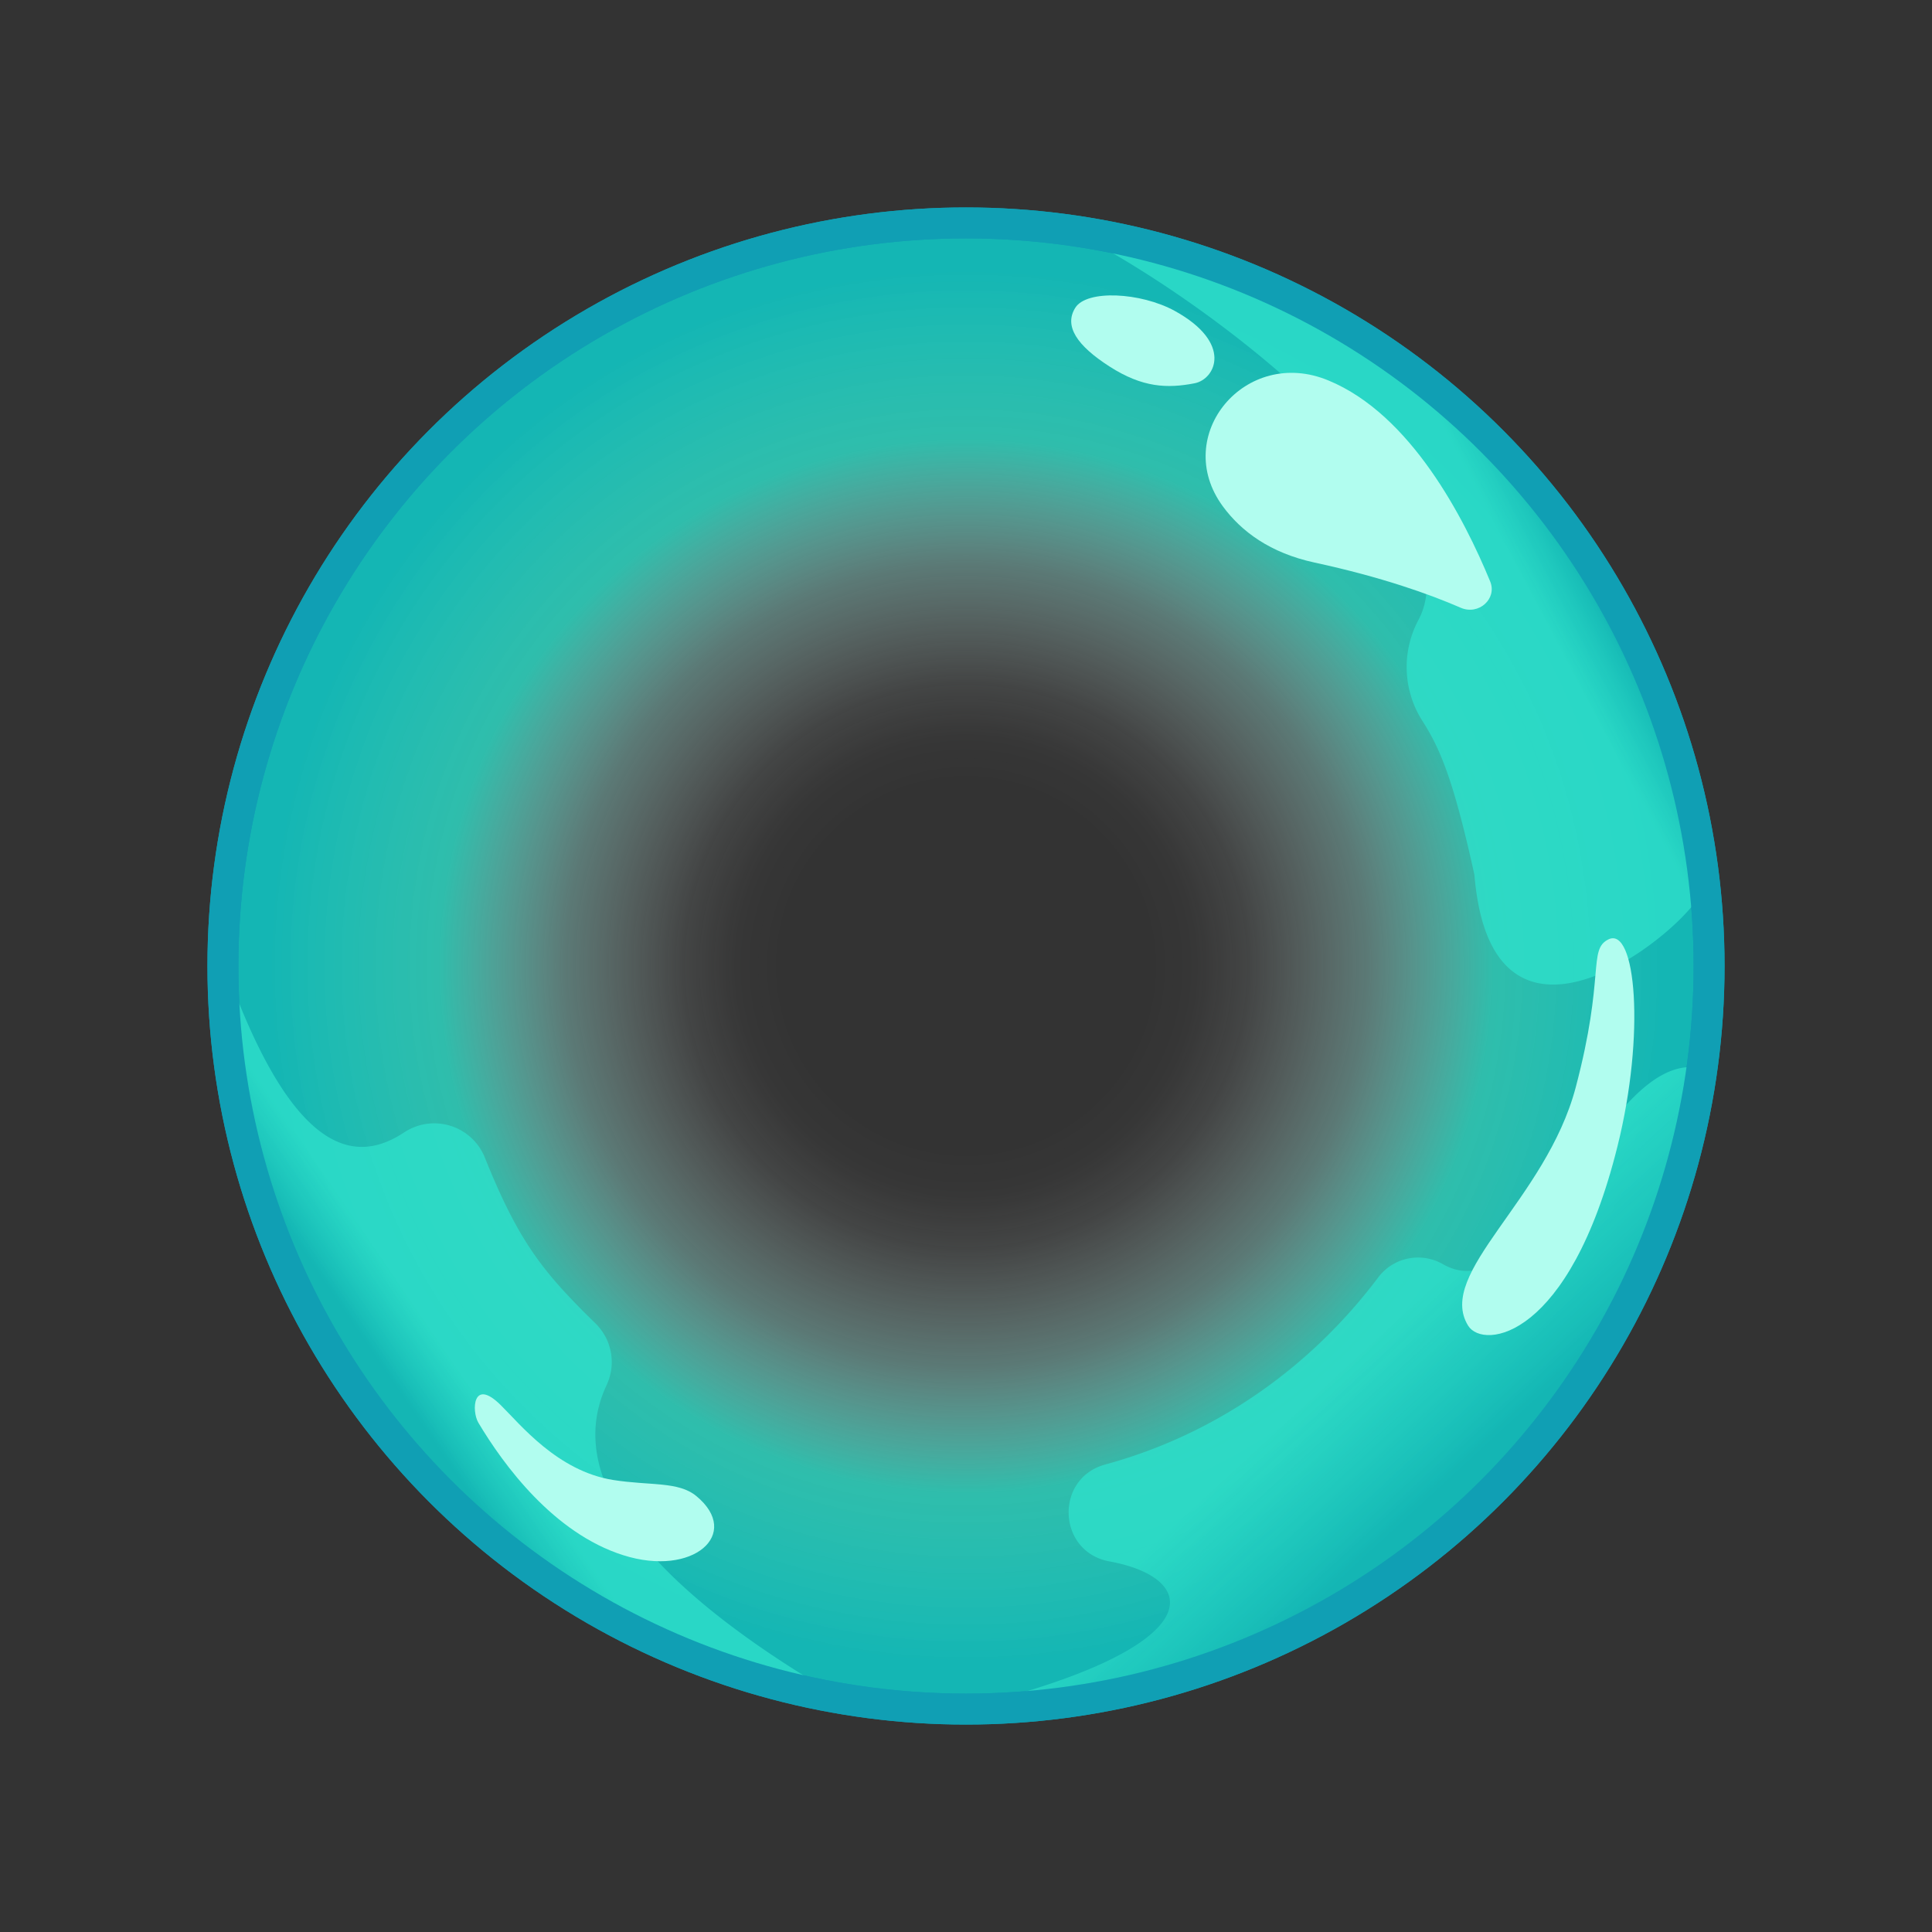 <svg id="orb" xmlns="http://www.w3.org/2000/svg" xmlns:xlink="http://www.w3.org/1999/xlink" viewBox="0 0 624 624">
  <rect x="0" y="0" width="624" height="624" fill="#333333" stroke="none"/>
  <defs>
    <radialGradient id="radial-gradient" cx="312" cy="312" r="240" gradientUnits="userSpaceOnUse">
      <stop offset="0.25" stop-color="#fff" stop-opacity="0"/>
      <stop offset="0.31" stop-color="#f9fefd" stop-opacity="0.02"/>
      <stop offset="0.38" stop-color="#e7fbf9" stop-opacity="0.09"/>
      <stop offset="0.45" stop-color="#c9f7f1" stop-opacity="0.21"/>
      <stop offset="0.54" stop-color="#9ff1e7" stop-opacity="0.37"/>
      <stop offset="0.62" stop-color="#6ae9d9" stop-opacity="0.57"/>
      <stop offset="0.71" stop-color="#2ee0ca" stop-opacity="0.8"/>
      <stop offset="0.92" stop-color="#16bab6" stop-opacity="0.98"/>
      <stop offset="0.94" stop-color="#14b6b4"/>
    </radialGradient>
    <linearGradient id="linear-gradient" x1="432.02" y1="519.88" x2="191.98" y2="104.12" gradientUnits="userSpaceOnUse">
      <stop offset="0" stop-color="#109fb4"/>
      <stop offset="1" stop-color="#109fb4"/>
    </linearGradient>
    <linearGradient id="linear-gradient-2" x1="410.42" y1="427.06" x2="462.22" y2="483.32" gradientUnits="userSpaceOnUse">
      <stop offset="0.35" stop-color="#2ee0ca" stop-opacity="0.8"/>
      <stop offset="0.95" stop-color="#16bab6" stop-opacity="0.98"/>
      <stop offset="1" stop-color="#14b6b4"/>
    </linearGradient>
    <linearGradient id="linear-gradient-3" x1="202.76" y1="414.92" x2="132.22" y2="463.14" gradientUnits="userSpaceOnUse">
      <stop offset="0.71" stop-color="#2ee0ca" stop-opacity="0.8"/>
      <stop offset="0.92" stop-color="#16bab6" stop-opacity="0.98"/>
      <stop offset="0.94" stop-color="#14b6b4"/>
    </linearGradient>
    <linearGradient id="linear-gradient-4" x1="428.84" y1="195.43" x2="503.21" y2="156.21" xlink:href="#linear-gradient-3"/>
  </defs>
  <title>Orb</title>
  <g>
    <g id="Ellipse_1" data-name="Ellipse 1">
      <circle cx="312" cy="312" r="240" style="fill: url(#radial-gradient)"/>
      <circle cx="312" cy="312" r="240" style="fill: none;stroke-miterlimit: 10;stroke-width: 10px;stroke: url(#linear-gradient)"/>
    </g>
    <path d="M445.2,412.5C423.5,441.4,393,463.2,357,473c-16.5,4.5-15.5,28.2,1.3,31.3,30.1,5.5,33.5,28.2-48.1,47.7H312c89.5,0,202.2-57.9,238.3-206.8-31.4-8.3-54.4,79.8-84.1,63.2A16.1,16.1,0,0,0,445.2,412.5Z" style="fill: url(#linear-gradient-2)"/>
    <path d="M192.2,427.3c-17-16.6-24.7-26.3-35.6-53.4a17.6,17.6,0,0,0-26-8.2c-14.3,9.5-35,10.3-57.6-52.8,0,.6-.1,1.2-.1,1.8,0,89.5,57.9,202.3,206.9,238.3C221,520.5,179.3,482.4,196,447.2A17.5,17.5,0,0,0,192.2,427.3Z" style="fill: url(#linear-gradient-3)"/>
    <path d="M459.2,232.5c5.8,9,10.1,18.7,17,50,6,72.9,75.1,12.4,74,3.4-10.3-84.1-70.5-179.4-205.2-212,53.5,27.1,131.1,92,113.2,126.2A32.3,32.3,0,0,0,459.2,232.5Z" style="fill: url(#linear-gradient-4)"/>
    <g id="Ellipse_1-2" data-name="Ellipse 1">
      <circle cx="312" cy="312" r="240" style="fill: none;stroke-miterlimit: 10;stroke-width: 10px;stroke: url(#linear-gradient)"/>
    </g>
    <path d="M429.1,122.9c-26.8-11.2-51,17.8-34.1,40.7,5.9,8,15.2,15,29.6,18.1,21.7,4.7,37.1,10.2,47.2,14.6,5.8,2.5,11.8-2.9,9.5-8.5C472.9,167.4,455.7,133.9,429.1,122.9Z" style="fill: #b1fdef"/>
    <path d="M201.3,502.3c22.6,7.2,38.4-6.9,23.6-19.1-5.8-4.8-14.9-3.3-26.9-5.2-18-2.9-29.9-17.9-36.3-24.2-9.1-9-9.4,2-7.2,5.7C162.6,473.1,178.8,495.2,201.3,502.3Z" style="fill: #b1fdef"/>
    <path d="M385.8,123.8c-8.8,1.7-16.8,1.4-27.4-5.4s-14.8-13.1-11.1-19,21.1-5,32.1,1C398.3,110.8,392.6,122.5,385.8,123.8Z" style="fill: #b1fdef"/>
    <path d="M474.2,428.2c-10.6-17,25.1-40.7,34.7-76.9s3.9-44.6,10.6-47.9c8.8-4.3,12,30.5,2.9,66.9C506.9,432.5,479.1,436,474.2,428.2Z" style="fill: #b1fdef"/>
  </g>
</svg>
